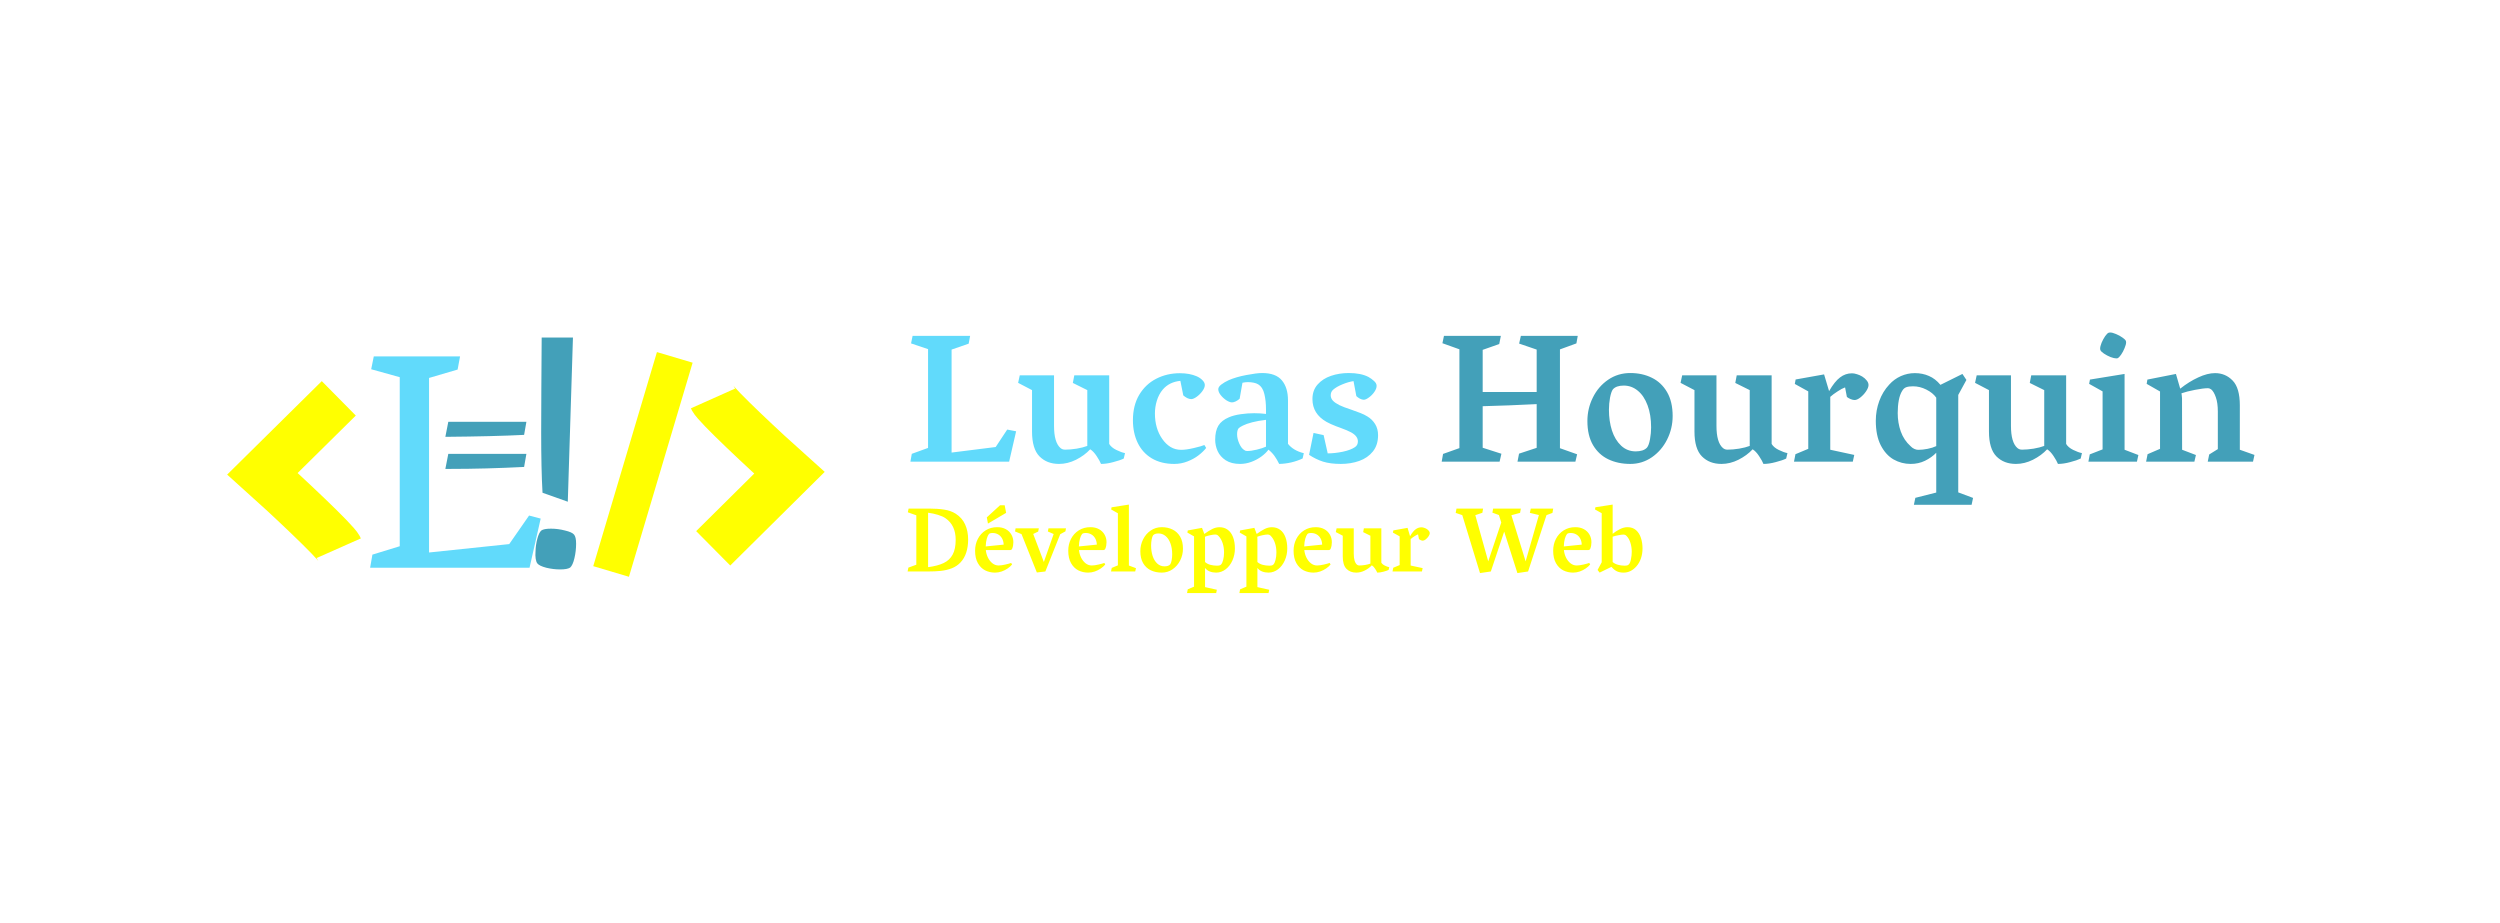 <svg width="1343" height="496" viewBox="0 0 1343 496" fill="none" xmlns="http://www.w3.org/2000/svg">
<path d="M541.078 230.764L545.863 231.691L542.104 248H489.076L489.809 243.801L498.549 240.627V187.551L489.418 184.475L490.248 180.422H521.156L520.375 184.621L511.195 187.795V243.117L534.877 240.139L541.078 230.764ZM546.938 205.666L547.816 201.613H566.225V228.762C566.225 234.719 567.38 238.69 569.691 240.676C570.082 241.001 570.473 241.229 570.863 241.359C571.254 241.49 571.71 241.555 572.23 241.555C574.053 241.555 576.104 241.376 578.383 241.018C580.661 240.627 582.566 240.139 584.096 239.553V209.572L576.332 205.715L577.113 201.613H595.863V238.479C596.612 239.748 597.882 240.822 599.672 241.701C601.462 242.58 603.025 243.15 604.359 243.41L603.676 246.34C602.341 246.991 600.469 247.626 598.061 248.244C595.684 248.895 593.487 249.221 591.469 249.221C591.046 248.146 590.264 246.747 589.125 245.021C587.986 243.296 586.83 242.076 585.658 241.359C583.607 243.573 581.068 245.445 578.041 246.975C575.046 248.472 572.003 249.221 568.91 249.221C564.581 249.221 561.081 247.87 558.412 245.168C555.743 242.466 554.408 238.007 554.408 231.789V209.572L546.938 205.666ZM634.096 204.592C630.157 204.982 627.016 206.529 624.672 209.23C623.207 210.988 622.133 213.007 621.449 215.285C620.766 217.531 620.424 219.81 620.424 222.121C620.424 227.46 621.726 232.001 624.33 235.744C625.6 237.6 627.081 239.048 628.773 240.09C630.499 241.132 632.419 241.652 634.535 241.652C636.326 241.652 638.604 241.327 641.371 240.676C644.138 240.025 646.01 239.488 646.986 239.064L647.963 240.627C646.921 241.962 645.538 243.296 643.812 244.631C642.12 245.933 640.134 247.023 637.855 247.902C635.609 248.781 633.266 249.221 630.824 249.221C626.137 249.221 622.117 248.228 618.764 246.242C615.443 244.257 612.921 241.49 611.195 237.941C609.47 234.393 608.607 230.324 608.607 225.734C608.607 220.461 609.73 215.92 611.977 212.111C614.255 208.303 617.299 205.422 621.107 203.469C624.949 201.483 629.197 200.49 633.852 200.49C637.335 200.49 640.346 201.044 642.885 202.15C644.089 202.671 645.115 203.371 645.961 204.25C646.807 205.096 647.23 205.959 647.23 206.838C647.23 207.814 646.791 208.905 645.912 210.109C645.066 211.281 644.057 212.29 642.885 213.137C641.713 213.983 640.72 214.406 639.906 214.406C639.255 214.406 638.523 214.211 637.709 213.82C636.928 213.397 636.244 212.925 635.658 212.404L634.096 204.592ZM652.797 236.232C652.797 233.075 653.367 230.552 654.506 228.664C655.645 226.776 657.533 225.279 660.17 224.172C661.895 223.423 663.995 222.87 666.469 222.512C668.943 222.154 671.368 221.975 673.744 221.975C675.958 221.975 678.074 222.105 680.092 222.365V219.729C680.092 216.766 679.799 214.081 679.213 211.672C678.66 209.23 677.536 207.489 675.844 206.447C675.225 206.057 674.411 205.764 673.402 205.568C672.426 205.373 671.4 205.275 670.326 205.275C669.382 205.275 668.422 205.389 667.445 205.617L665.932 214.211C665.313 214.764 664.613 215.236 663.832 215.627C663.051 215.985 662.383 216.164 661.83 216.164C661.016 216.164 660.007 215.79 658.803 215.041C657.631 214.26 656.605 213.316 655.727 212.209C654.88 211.102 654.457 210.061 654.457 209.084C654.457 208.238 655.01 207.391 656.117 206.545C657.224 205.699 658.526 204.934 660.023 204.25C662.693 203.078 665.867 202.15 669.545 201.467C673.256 200.751 676.088 200.393 678.041 200.393C682.924 200.393 686.456 201.711 688.637 204.348C690.818 206.952 691.908 210.533 691.908 215.09V238.43C693.796 240.839 696.628 242.515 700.404 243.459L699.77 246.291C695.798 248.146 691.599 249.123 687.172 249.221C686.391 247.626 685.561 246.21 684.682 244.973C683.803 243.736 682.712 242.596 681.41 241.555C680.499 242.824 679.245 244.045 677.65 245.217C676.055 246.389 674.265 247.349 672.279 248.098C670.294 248.846 668.259 249.221 666.176 249.221C663.051 249.221 660.479 248.57 658.461 247.268C656.475 245.965 655.027 244.322 654.115 242.336C653.236 240.35 652.797 238.316 652.797 236.232ZM668.471 241.799C668.829 242.124 669.333 242.287 669.984 242.287C671.352 242.287 673.061 242.043 675.111 241.555C677.162 241.066 678.822 240.529 680.092 239.943V225.539C677.26 225.865 674.786 226.304 672.67 226.857C670.554 227.411 668.894 227.997 667.689 228.615C666.485 229.201 665.704 229.706 665.346 230.129C664.825 230.812 664.564 231.87 664.564 233.303C664.564 234.865 664.955 236.525 665.736 238.283C666.518 240.041 667.429 241.213 668.471 241.799ZM727.113 204.738C725.29 204.999 723.321 205.568 721.205 206.447C719.089 207.294 717.396 208.27 716.127 209.377C715.281 210.158 714.857 211.151 714.857 212.355C714.857 213.43 715.248 214.39 716.029 215.236C716.843 216.083 717.999 216.88 719.496 217.629C720.961 218.345 723.093 219.159 725.893 220.07C727.813 220.721 729.457 221.324 730.824 221.877C732.191 222.398 733.445 223.016 734.584 223.732C736.309 224.774 737.693 226.141 738.734 227.834C739.776 229.527 740.297 231.512 740.297 233.791C740.297 237.307 739.369 240.22 737.514 242.531C735.658 244.842 733.217 246.535 730.189 247.609C727.162 248.684 723.858 249.221 720.277 249.221C716.566 249.221 713.393 248.814 710.756 248C708.152 247.154 705.645 245.933 703.236 244.338L705.629 232.57L711.049 233.742L713.246 243.557C715.72 243.557 718.406 243.264 721.303 242.678C724.2 242.059 726.397 241.229 727.895 240.188C728.936 239.504 729.457 238.479 729.457 237.111C729.457 236.167 729.164 235.305 728.578 234.523C727.992 233.71 727.048 232.945 725.746 232.229C724.574 231.577 722.605 230.747 719.838 229.738C719.577 229.641 718.91 229.396 717.836 229.006C716.794 228.583 715.818 228.176 714.906 227.785C714.027 227.395 713.246 227.004 712.562 226.613C707.549 223.749 705.043 219.68 705.043 214.406C705.043 211.281 705.954 208.677 707.777 206.594C709.633 204.478 712.042 202.915 715.004 201.906C717.966 200.897 721.14 200.393 724.525 200.393C728.887 200.393 732.419 201.092 735.121 202.492C736.228 203.111 737.237 203.843 738.148 204.689C739.06 205.503 739.516 206.366 739.516 207.277C739.516 208.286 739.109 209.377 738.295 210.549C737.481 211.721 736.505 212.714 735.365 213.527C734.258 214.341 733.347 214.748 732.631 214.748C732.012 214.748 731.312 214.553 730.531 214.162C729.783 213.739 729.148 213.283 728.627 212.795L727.113 204.738Z" fill="#61DAFB"/>
<path d="M806.557 243.752L805.58 248H774.477L775.209 243.85L783.998 240.725V187.648L774.867 184.377L775.697 180.422H806.264L805.385 184.816L796.498 187.941V210.598H825.502V187.795L816.078 184.572L817.006 180.422H847.572L846.84 184.475L838.002 187.697V240.773L847.23 244.045L846.303 248H815.199L816.029 243.703L825.502 240.578V217.092C815.248 217.613 805.58 217.987 796.498 218.215V240.529L806.557 243.752ZM852.748 226.174C852.748 221.714 853.725 217.515 855.678 213.576C857.631 209.605 860.365 206.415 863.881 204.006C867.396 201.597 871.368 200.393 875.795 200.393C880.092 200.393 883.949 201.239 887.367 202.932C890.785 204.592 893.503 207.147 895.521 210.598C897.54 214.048 898.549 218.345 898.549 223.488C898.549 227.948 897.556 232.163 895.57 236.135C893.585 240.074 890.85 243.247 887.367 245.656C883.884 248.033 880.027 249.221 875.795 249.221C871.4 249.221 867.462 248.391 863.979 246.73C860.528 245.07 857.794 242.531 855.775 239.113C853.757 235.663 852.748 231.35 852.748 226.174ZM878.725 242.482C879.994 242.482 881.166 242.32 882.24 241.994C883.314 241.636 884.161 241.115 884.779 240.432C885.463 239.585 886 238.088 886.391 235.939C886.781 233.758 886.977 231.643 886.977 229.592C886.977 225.067 886.342 221.112 885.072 217.727C883.803 214.309 882.045 211.688 879.799 209.865C877.585 208.042 875.079 207.131 872.279 207.131C869.61 207.131 867.673 207.798 866.469 209.133C865.85 209.947 865.329 211.444 864.906 213.625C864.516 215.773 864.32 217.938 864.32 220.119C864.32 224.156 864.857 227.867 865.932 231.252C867.038 234.637 868.682 237.355 870.863 239.406C873.044 241.457 875.665 242.482 878.725 242.482ZM902.797 205.666L903.676 201.613H922.084V228.762C922.084 234.719 923.24 238.69 925.551 240.676C925.941 241.001 926.332 241.229 926.723 241.359C927.113 241.49 927.569 241.555 928.09 241.555C929.913 241.555 931.964 241.376 934.242 241.018C936.521 240.627 938.425 240.139 939.955 239.553V209.572L932.191 205.715L932.973 201.613H951.723V238.479C952.471 239.748 953.741 240.822 955.531 241.701C957.322 242.58 958.884 243.15 960.219 243.41L959.535 246.34C958.201 246.991 956.329 247.626 953.92 248.244C951.544 248.895 949.346 249.221 947.328 249.221C946.905 248.146 946.124 246.747 944.984 245.021C943.845 243.296 942.689 242.076 941.518 241.359C939.467 243.573 936.928 245.445 933.9 246.975C930.906 248.472 927.862 249.221 924.77 249.221C920.44 249.221 916.941 247.87 914.271 245.168C911.602 242.466 910.268 238.007 910.268 231.789V209.572L902.797 205.666ZM964.174 206.252L964.613 203.859L979.896 201.125L982.582 210.109C984.6 206.626 986.57 204.169 988.49 202.736C990.411 201.271 992.543 200.539 994.887 200.539C995.701 200.539 996.596 200.702 997.572 201.027C998.549 201.32 999.477 201.727 1000.36 202.248C1001.36 202.867 1002.18 203.583 1002.8 204.396C1003.45 205.178 1003.77 205.992 1003.77 206.838C1003.77 207.782 1003.33 208.905 1002.46 210.207C1001.61 211.477 1000.58 212.583 999.379 213.527C998.207 214.439 997.182 214.895 996.303 214.895C995.684 214.895 994.968 214.732 994.154 214.406C993.34 214.048 992.673 213.658 992.152 213.234L991.176 208.107C990.004 208.531 988.637 209.263 987.074 210.305C985.512 211.314 984.226 212.274 983.217 213.186V241.604L996.107 244.387L995.326 248H963.734L964.516 243.996L971.4 241.115V210.256L964.174 206.252ZM1040.15 243.215C1038.52 244.908 1036.52 246.34 1034.14 247.512C1031.8 248.651 1029.23 249.221 1026.43 249.221C1023.14 249.221 1020.08 248.423 1017.25 246.828C1014.42 245.201 1012.11 242.645 1010.32 239.162C1008.56 235.679 1007.68 231.301 1007.68 226.027C1007.68 222.349 1008.3 218.817 1009.54 215.432C1010.77 212.046 1012.56 209.1 1014.91 206.594C1016.66 204.641 1018.73 203.127 1021.11 202.053C1023.52 200.979 1026.02 200.441 1028.63 200.441C1031.39 200.441 1033.92 200.946 1036.2 201.955C1038.51 202.932 1040.57 204.527 1042.4 206.74L1054.21 200.881L1056.36 204.104L1051.97 212.16V264.504L1059.93 267.482L1059.14 271.193H1028.14L1028.92 267.434L1040.15 264.602V243.215ZM1040.15 213.625C1038.95 211.9 1037.17 210.451 1034.83 209.279C1032.52 208.107 1030.12 207.521 1027.65 207.521C1026.15 207.521 1024.95 207.684 1024.04 208.01C1023.16 208.335 1022.44 208.97 1021.89 209.914C1021.04 211.249 1020.42 212.958 1020.03 215.041C1019.64 217.124 1019.45 219.403 1019.45 221.877C1019.45 225.393 1020 228.713 1021.11 231.838C1022.25 234.963 1023.99 237.567 1026.33 239.65C1026.89 240.269 1027.54 240.757 1028.29 241.115C1029.03 241.473 1029.77 241.652 1030.48 241.652C1032.04 241.652 1033.72 241.473 1035.51 241.115C1037.3 240.757 1038.85 240.269 1040.15 239.65V213.625ZM1061 205.666L1061.88 201.613H1080.29V228.762C1080.29 234.719 1081.44 238.69 1083.75 240.676C1084.14 241.001 1084.54 241.229 1084.93 241.359C1085.32 241.49 1085.77 241.555 1086.29 241.555C1088.12 241.555 1090.17 241.376 1092.45 241.018C1094.72 240.627 1096.63 240.139 1098.16 239.553V209.572L1090.39 205.715L1091.18 201.613H1109.93V238.479C1110.67 239.748 1111.94 240.822 1113.73 241.701C1115.52 242.58 1117.09 243.15 1118.42 243.41L1117.74 246.34C1116.4 246.991 1114.53 247.626 1112.12 248.244C1109.75 248.895 1107.55 249.221 1105.53 249.221C1105.11 248.146 1104.33 246.747 1103.19 245.021C1102.05 243.296 1100.89 242.076 1099.72 241.359C1097.67 243.573 1095.13 245.445 1092.1 246.975C1089.11 248.472 1086.07 249.221 1082.97 249.221C1078.64 249.221 1075.14 247.87 1072.47 245.168C1069.81 242.466 1068.47 238.007 1068.47 231.789V209.572L1061 205.666ZM1137.46 192.482C1137.37 192.515 1137.17 192.531 1136.88 192.531C1136.1 192.531 1135.06 192.287 1133.75 191.799C1132.48 191.278 1131.31 190.66 1130.24 189.943C1129.16 189.227 1128.51 188.576 1128.29 187.99C1128.22 187.73 1128.19 187.502 1128.19 187.307C1128.19 186.493 1128.45 185.435 1128.97 184.133C1129.52 182.831 1130.16 181.659 1130.87 180.617C1131.62 179.543 1132.27 178.908 1132.83 178.713C1133.09 178.648 1133.33 178.615 1133.56 178.615C1134.4 178.615 1135.46 178.892 1136.73 179.445C1138 179.966 1139.16 180.601 1140.2 181.35C1141.24 182.066 1141.86 182.684 1142.05 183.205C1142.12 183.465 1142.15 183.677 1142.15 183.84C1142.15 184.654 1141.88 185.712 1141.32 187.014C1140.8 188.316 1140.17 189.504 1139.42 190.578C1138.67 191.652 1138.02 192.287 1137.46 192.482ZM1129.51 241.408V210.256L1122.28 206.203L1122.72 203.908L1141.32 200.881V241.604L1148.74 244.436L1147.96 248H1121.89L1122.62 244.094L1129.51 241.408ZM1153.19 206.203L1153.58 203.908L1168.91 200.881L1171.21 208.791C1174.4 206.252 1177.63 204.234 1180.92 202.736C1184.21 201.206 1187.2 200.441 1189.91 200.441C1193.65 200.441 1196.81 201.776 1199.38 204.445C1201.95 207.082 1203.24 211.525 1203.24 217.775V241.604L1211.1 244.387L1210.32 248H1186L1186.78 244.143L1191.42 241.262V221.096C1191.42 217.971 1191.06 215.415 1190.35 213.43C1189.66 211.411 1188.83 209.995 1187.86 209.182C1187.3 208.758 1186.68 208.547 1186 208.547C1184.47 208.547 1182.19 208.84 1179.16 209.426C1176.14 210.012 1173.71 210.63 1171.89 211.281C1171.92 211.444 1171.97 211.818 1172.04 212.404C1172.13 212.958 1172.18 213.462 1172.18 213.918L1172.23 241.604L1179.65 244.436L1178.82 248H1152.89L1153.68 243.996L1160.37 241.115V210.305L1153.19 206.203Z" fill="#43A0B9"/>
<path d="M492.25 303.362V276.824L487.685 275.213L488.1 273.211H499.281C502.243 273.211 504.896 273.398 507.24 273.772C509.6 274.131 511.643 274.855 513.368 275.945C515.712 277.443 517.413 279.38 518.471 281.756C519.545 284.132 520.082 286.834 520.082 289.861C520.082 292.368 519.748 294.671 519.081 296.771C518.414 298.87 517.38 300.66 515.98 302.142C514.678 303.525 513.108 304.575 511.269 305.291C509.429 305.991 507.476 306.455 505.409 306.683C503.358 306.894 500.998 307 498.329 307H487.562L487.978 304.925L492.25 303.362ZM498.573 304.681C502.024 304.225 504.815 303.484 506.947 302.459C509.079 301.434 510.683 299.928 511.757 297.942C512.847 295.94 513.393 293.287 513.393 289.983C513.393 284.775 511.578 280.918 507.948 278.411C506.923 277.695 505.572 277.085 503.896 276.58C502.219 276.059 500.445 275.677 498.573 275.433V304.681ZM543.788 294.646C543.674 294.939 543.52 295.159 543.324 295.306C543.145 295.436 542.877 295.501 542.519 295.501H529.579C529.726 296.933 530.108 298.284 530.727 299.554C531.361 300.823 532.175 301.849 533.168 302.63C534.161 303.395 535.251 303.777 536.439 303.777C537.449 303.777 538.677 303.606 540.126 303.265C541.591 302.923 542.616 302.638 543.202 302.41L543.69 303.24C543.088 303.989 542.299 304.697 541.322 305.364C540.362 306.032 539.288 306.577 538.1 307C536.911 307.407 535.723 307.61 534.535 307.61C532.615 307.61 530.84 307.203 529.213 306.39C527.602 305.56 526.299 304.266 525.307 302.508C524.314 300.734 523.817 298.512 523.817 295.843C523.817 293.548 524.306 291.44 525.282 289.52C526.275 287.583 527.675 286.045 529.481 284.905C531.288 283.766 533.363 283.196 535.707 283.196C537.481 283.196 539.019 283.554 540.321 284.271C541.623 284.987 542.624 285.963 543.324 287.2C544.024 288.421 544.374 289.788 544.374 291.302C544.374 292.522 544.179 293.637 543.788 294.646ZM539.174 292.571C539.109 291.237 538.808 290.105 538.271 289.178C537.733 288.234 537.025 287.526 536.146 287.054C535.268 286.565 534.307 286.321 533.266 286.321C532.257 286.321 531.581 286.508 531.239 286.883C530.816 287.404 530.434 288.242 530.092 289.397C529.766 290.537 529.579 291.92 529.53 293.548L539.174 292.571ZM537.221 271.429H539.711L540.492 275.506L530.727 281.268L530.116 277.923L537.221 271.429ZM572.646 283.807L572.353 285.442L569.545 286.98L561.562 307L556.996 307.537L548.769 286.932L545.277 285.491L545.57 283.807H558.07L557.704 285.564L555.043 286.834L560.756 301.897L566.029 286.883L562.904 285.516L563.246 283.807H572.646ZM593.837 294.646C593.723 294.939 593.568 295.159 593.373 295.306C593.194 295.436 592.925 295.501 592.567 295.501H579.628C579.774 296.933 580.157 298.284 580.775 299.554C581.41 300.823 582.224 301.849 583.217 302.63C584.21 303.395 585.3 303.777 586.488 303.777C587.497 303.777 588.726 303.606 590.175 303.265C591.64 302.923 592.665 302.638 593.251 302.41L593.739 303.24C593.137 303.989 592.348 304.697 591.371 305.364C590.411 306.032 589.337 306.577 588.148 307C586.96 307.407 585.772 307.61 584.584 307.61C582.663 307.61 580.889 307.203 579.262 306.39C577.65 305.56 576.348 304.266 575.355 302.508C574.363 300.734 573.866 298.512 573.866 295.843C573.866 293.548 574.354 291.44 575.331 289.52C576.324 287.583 577.724 286.045 579.53 284.905C581.337 283.766 583.412 283.196 585.756 283.196C587.53 283.196 589.068 283.554 590.37 284.271C591.672 284.987 592.673 285.963 593.373 287.2C594.073 288.421 594.423 289.788 594.423 291.302C594.423 292.522 594.228 293.637 593.837 294.646ZM589.223 292.571C589.158 291.237 588.856 290.105 588.319 289.178C587.782 288.234 587.074 287.526 586.195 287.054C585.316 286.565 584.356 286.321 583.314 286.321C582.305 286.321 581.63 286.508 581.288 286.883C580.865 287.404 580.482 288.242 580.141 289.397C579.815 290.537 579.628 291.92 579.579 293.548L589.223 292.571ZM596.913 273.675L597.133 272.527L606.435 271.062V303.802L610.243 305.218L609.828 307H596.84L597.23 305.071L600.526 303.704V275.726L596.913 273.675ZM612.587 296.087C612.587 293.857 613.075 291.757 614.052 289.788C615.028 287.802 616.396 286.207 618.153 285.003C619.911 283.799 621.897 283.196 624.11 283.196C626.259 283.196 628.188 283.619 629.896 284.466C631.605 285.296 632.965 286.574 633.974 288.299C634.983 290.024 635.487 292.173 635.487 294.744C635.487 296.974 634.991 299.082 633.998 301.067C633.005 303.037 631.638 304.624 629.896 305.828C628.155 307.016 626.226 307.61 624.11 307.61C621.913 307.61 619.944 307.195 618.202 306.365C616.477 305.535 615.11 304.266 614.101 302.557C613.091 300.831 612.587 298.675 612.587 296.087ZM625.575 304.241C626.21 304.241 626.796 304.16 627.333 303.997C627.87 303.818 628.293 303.558 628.603 303.216C628.944 302.793 629.213 302.044 629.408 300.97C629.604 299.879 629.701 298.821 629.701 297.796C629.701 295.534 629.384 293.556 628.749 291.863C628.114 290.154 627.235 288.844 626.112 287.933C625.006 287.021 623.752 286.565 622.353 286.565C621.018 286.565 620.049 286.899 619.447 287.566C619.138 287.973 618.878 288.722 618.666 289.812C618.471 290.887 618.373 291.969 618.373 293.06C618.373 295.078 618.642 296.933 619.179 298.626C619.732 300.319 620.554 301.678 621.645 302.703C622.735 303.729 624.045 304.241 625.575 304.241ZM653.7 316.814L653.334 318.597H637.685L638.051 316.595L641.444 315.154V288.152L637.855 286.102L638.075 284.954L645.717 283.562L646.962 286.834C648.508 285.727 649.916 284.848 651.186 284.197C652.471 283.546 653.782 283.221 655.116 283.221C656.825 283.221 658.298 283.676 659.535 284.588C660.788 285.499 661.741 286.818 662.392 288.543C663.059 290.268 663.393 292.319 663.393 294.695C663.393 296.925 662.953 299.041 662.074 301.043C661.195 303.029 659.999 304.607 658.485 305.779C657.753 306.349 656.947 306.797 656.068 307.122C655.189 307.448 654.278 307.61 653.334 307.61C652.097 307.61 650.95 307.407 649.892 307C648.834 306.577 647.987 305.942 647.353 305.096V315.398L653.7 316.814ZM647.304 288.323C647.336 288.681 647.353 289.251 647.353 290.032V301.922C648.134 302.622 649.094 303.126 650.233 303.436C651.389 303.729 652.553 303.875 653.725 303.875C654.311 303.875 654.783 303.826 655.141 303.729C655.515 303.631 655.808 303.444 656.02 303.167C656.426 302.744 656.785 301.938 657.094 300.75C657.403 299.546 657.558 298.235 657.558 296.819C657.558 294.915 657.297 293.206 656.776 291.692C656.256 290.162 655.531 288.917 654.604 287.957C654.327 287.648 654.042 287.436 653.749 287.322C653.472 287.208 653.155 287.151 652.797 287.151C652.162 287.151 651.275 287.273 650.136 287.518C649.013 287.745 648.069 288.014 647.304 288.323ZM681.825 316.814L681.459 318.597H665.81L666.176 316.595L669.569 315.154V288.152L665.98 286.102L666.2 284.954L673.842 283.562L675.087 286.834C676.633 285.727 678.041 284.848 679.311 284.197C680.596 283.546 681.907 283.221 683.241 283.221C684.95 283.221 686.423 283.676 687.66 284.588C688.913 285.499 689.866 286.818 690.517 288.543C691.184 290.268 691.518 292.319 691.518 294.695C691.518 296.925 691.078 299.041 690.199 301.043C689.32 303.029 688.124 304.607 686.61 305.779C685.878 306.349 685.072 306.797 684.193 307.122C683.314 307.448 682.403 307.61 681.459 307.61C680.222 307.61 679.075 307.407 678.017 307C676.959 306.577 676.112 305.942 675.478 305.096V315.398L681.825 316.814ZM675.429 288.323C675.461 288.681 675.478 289.251 675.478 290.032V301.922C676.259 302.622 677.219 303.126 678.358 303.436C679.514 303.729 680.678 303.875 681.85 303.875C682.436 303.875 682.908 303.826 683.266 303.729C683.64 303.631 683.933 303.444 684.145 303.167C684.551 302.744 684.91 301.938 685.219 300.75C685.528 299.546 685.683 298.235 685.683 296.819C685.683 294.915 685.422 293.206 684.901 291.692C684.381 290.162 683.656 288.917 682.729 287.957C682.452 287.648 682.167 287.436 681.874 287.322C681.597 287.208 681.28 287.151 680.922 287.151C680.287 287.151 679.4 287.273 678.261 287.518C677.138 287.745 676.194 288.014 675.429 288.323ZM714.882 294.646C714.768 294.939 714.613 295.159 714.418 295.306C714.239 295.436 713.97 295.501 713.612 295.501H700.673C700.819 296.933 701.202 298.284 701.82 299.554C702.455 300.823 703.269 301.849 704.262 302.63C705.255 303.395 706.345 303.777 707.533 303.777C708.542 303.777 709.771 303.606 711.22 303.265C712.685 302.923 713.71 302.638 714.296 302.41L714.784 303.24C714.182 303.989 713.393 304.697 712.416 305.364C711.456 306.032 710.382 306.577 709.193 307C708.005 307.407 706.817 307.61 705.629 307.61C703.708 307.61 701.934 307.203 700.307 306.39C698.695 305.56 697.393 304.266 696.4 302.508C695.408 300.734 694.911 298.512 694.911 295.843C694.911 293.548 695.399 291.44 696.376 289.52C697.369 287.583 698.769 286.045 700.575 284.905C702.382 283.766 704.457 283.196 706.801 283.196C708.575 283.196 710.113 283.554 711.415 284.271C712.717 284.987 713.718 285.963 714.418 287.2C715.118 288.421 715.468 289.788 715.468 291.302C715.468 292.522 715.272 293.637 714.882 294.646ZM710.268 292.571C710.202 291.237 709.901 290.105 709.364 289.178C708.827 288.234 708.119 287.526 707.24 287.054C706.361 286.565 705.401 286.321 704.359 286.321C703.35 286.321 702.675 286.508 702.333 286.883C701.91 287.404 701.527 288.242 701.186 289.397C700.86 290.537 700.673 291.92 700.624 293.548L710.268 292.571ZM717.592 285.833L718.031 283.807H727.235V297.381C727.235 300.359 727.813 302.345 728.969 303.338C729.164 303.501 729.359 303.615 729.555 303.68C729.75 303.745 729.978 303.777 730.238 303.777C731.15 303.777 732.175 303.688 733.314 303.509C734.454 303.313 735.406 303.069 736.171 302.776V287.786L732.289 285.857L732.68 283.807H742.055V302.239C742.429 302.874 743.064 303.411 743.959 303.851C744.854 304.29 745.635 304.575 746.303 304.705L745.961 306.17C745.294 306.495 744.358 306.813 743.153 307.122C741.965 307.448 740.867 307.61 739.857 307.61C739.646 307.073 739.255 306.373 738.686 305.511C738.116 304.648 737.538 304.038 736.952 303.68C735.927 304.786 734.657 305.722 733.144 306.487C731.646 307.236 730.124 307.61 728.578 307.61C726.413 307.61 724.664 306.935 723.329 305.584C721.994 304.233 721.327 302.003 721.327 298.895V287.786L717.592 285.833ZM748.28 286.126L748.5 284.93L756.142 283.562L757.484 288.055C758.493 286.313 759.478 285.084 760.438 284.368C761.399 283.636 762.465 283.27 763.637 283.27C764.044 283.27 764.491 283.351 764.979 283.514C765.468 283.66 765.932 283.864 766.371 284.124C766.876 284.433 767.283 284.791 767.592 285.198C767.917 285.589 768.08 285.996 768.08 286.419C768.08 286.891 767.86 287.452 767.421 288.104C766.998 288.738 766.485 289.292 765.883 289.764C765.297 290.219 764.784 290.447 764.345 290.447C764.035 290.447 763.677 290.366 763.271 290.203C762.864 290.024 762.53 289.829 762.27 289.617L761.781 287.054C761.195 287.265 760.512 287.632 759.73 288.152C758.949 288.657 758.306 289.137 757.802 289.593V303.802L764.247 305.193L763.856 307H748.061L748.451 304.998L751.894 303.558V288.128L748.28 286.126ZM834.389 273.211L833.974 275.53L830.775 276.727L820.888 307L815.15 307.854L808.046 285.589L800.868 307L795.058 307.854L785.536 276.727L781.996 275.53L782.436 273.211H796.718L796.327 275.457L792.543 276.751L799.477 301.556L806.483 280.682L805.214 276.678L801.723 275.408L802.113 273.211H817.006L816.591 275.506L811.928 276.775L819.569 301.556L826.698 276.678L821.84 275.506L822.328 273.211H834.389ZM854.335 294.646C854.221 294.939 854.066 295.159 853.871 295.306C853.692 295.436 853.424 295.501 853.065 295.501H840.126C840.272 296.933 840.655 298.284 841.273 299.554C841.908 300.823 842.722 301.849 843.715 302.63C844.708 303.395 845.798 303.777 846.986 303.777C847.995 303.777 849.224 303.606 850.673 303.265C852.138 302.923 853.163 302.638 853.749 302.41L854.237 303.24C853.635 303.989 852.846 304.697 851.869 305.364C850.909 306.032 849.835 306.577 848.646 307C847.458 307.407 846.27 307.61 845.082 307.61C843.161 307.61 841.387 307.203 839.76 306.39C838.148 305.56 836.846 304.266 835.854 302.508C834.861 300.734 834.364 298.512 834.364 295.843C834.364 293.548 834.853 291.44 835.829 289.52C836.822 287.583 838.222 286.045 840.028 284.905C841.835 283.766 843.91 283.196 846.254 283.196C848.028 283.196 849.566 283.554 850.868 284.271C852.17 284.987 853.171 285.963 853.871 287.2C854.571 288.421 854.921 289.788 854.921 291.302C854.921 292.522 854.726 293.637 854.335 294.646ZM849.721 292.571C849.656 291.237 849.354 290.105 848.817 289.178C848.28 288.234 847.572 287.526 846.693 287.054C845.814 286.565 844.854 286.321 843.812 286.321C842.803 286.321 842.128 286.508 841.786 286.883C841.363 287.404 840.98 288.242 840.639 289.397C840.313 290.537 840.126 291.92 840.077 293.548L849.721 292.571ZM859.315 307.61L858.217 306.17L860.438 302.044V275.701L856.825 273.675L857.045 272.503L866.322 271.062V286.761C867.51 285.784 868.812 284.946 870.229 284.246C871.645 283.546 872.995 283.196 874.281 283.196C876.169 283.196 877.715 283.742 878.92 284.832C880.124 285.923 880.995 287.33 881.532 289.056C882.086 290.781 882.362 292.636 882.362 294.622C882.362 296.478 882.086 298.235 881.532 299.896C880.979 301.539 880.181 302.964 879.14 304.168C877.154 306.463 874.835 307.61 872.182 307.61C870.798 307.61 869.602 307.374 868.593 306.902C867.584 306.414 866.607 305.617 865.663 304.51L859.315 307.61ZM866.322 301.922C867.104 302.605 868.064 303.102 869.203 303.411C870.342 303.72 871.49 303.875 872.646 303.875C873.248 303.875 873.744 303.826 874.135 303.729C874.525 303.615 874.826 303.419 875.038 303.143C875.494 302.736 875.86 301.849 876.137 300.481C876.43 299.098 876.576 297.739 876.576 296.404C876.576 294.679 876.332 293.06 875.844 291.546C875.372 290.032 874.688 288.828 873.793 287.933C873.37 287.428 872.792 287.176 872.06 287.176C871.457 287.176 870.546 287.298 869.325 287.542C868.121 287.77 867.12 288.022 866.322 288.299V301.922Z" fill="#FFFF00"/>
<g filter="url(#filter0_d_2_53)">
<path d="M182 294.49C180.4 290.89 153.667 265.823 141 254.49L182 213.99" stroke="#FFFF00" stroke-width="26"/>
</g>
<g filter="url(#filter1_d_2_53)">
<path d="M383 214.055C384.606 217.653 411.38 242.677 424.064 253.99L383.129 294.555" stroke="#FFFF00" stroke-width="26"/>
</g>
<g filter="url(#filter2_d_2_53)">
<path d="M328.28 306.99L362.495 191.99" stroke="#FFFF00" stroke-width="20"/>
</g>
<g filter="url(#filter3_d_2_53)">
<path d="M284.221 276.945L290.456 278.586L284.467 305L198.827 305L200.057 297.945L214.741 293.434L214.741 202.625L199.401 198.359L200.795 191.469L247.143 191.469L245.831 198.523L230.491 203.035L230.491 296.797L273.557 292.285L284.221 276.945Z" fill="#61DAFB"/>
</g>
<g filter="url(#filter4_d_2_53)">
<path d="M240.829 226.583L282.782 226.583L281.551 233.615C270.848 234.162 256.747 234.513 239.247 234.669L240.829 226.583ZM240.829 243.81L282.782 243.81L281.551 250.841C267.684 251.544 254.5 251.896 242 251.896L239.247 251.896L240.829 243.81Z" fill="#43A0B9"/>
</g>
<g filter="url(#filter5_d_2_53)">
<path d="M291.437 264.701C290.96 256.361 290.722 245.579 290.722 232.354L290.811 208.228C290.93 196.552 290.99 187.587 290.99 181.332L307.789 181.332L305.019 269.526L291.437 264.701ZM290.811 284.984C291.705 284.329 293.432 284.001 295.994 284.001C298.496 284.001 300.998 284.329 303.5 284.984C306.061 285.58 307.699 286.325 308.414 287.218C309.129 288.112 309.486 289.72 309.486 292.043C309.486 294.665 309.188 297.256 308.593 299.817C307.997 302.379 307.223 304.077 306.27 304.911C305.257 305.566 303.47 305.894 300.908 305.894C298.466 305.894 295.994 305.596 293.492 305C290.99 304.345 289.381 303.57 288.667 302.677C288.25 302.141 287.952 301.307 287.773 300.175C287.594 298.983 287.564 297.673 287.684 296.243C287.743 293.86 288.071 291.567 288.667 289.363C289.262 287.159 289.977 285.699 290.811 284.984Z" fill="#43A0B9"/>
</g>
<defs>
<filter id="filter0_d_2_53" x="95.027" y="177.741" width="125.852" height="150.656" filterUnits="userSpaceOnUse" color-interpolation-filters="sRGB">
<feFlood flood-opacity="0" result="BackgroundImageFix"/>
<feColorMatrix in="SourceAlpha" type="matrix" values="0 0 0 0 0 0 0 0 0 0 0 0 0 0 0 0 0 0 127 0" result="hardAlpha"/>
<feOffset/>
<feGaussianBlur stdDeviation="13.5"/>
<feComposite in2="hardAlpha" operator="out"/>
<feColorMatrix type="matrix" values="0 0 0 0 1 0 0 0 0 1 0 0 0 0 0 0 0 0 0.8 0"/>
<feBlend mode="normal" in2="BackgroundImageFix" result="effect1_dropShadow_2_53"/>
<feBlend mode="normal" in="SourceGraphic" in2="effect1_dropShadow_2_53" result="shape"/>
</filter>
<filter id="filter1_d_2_53" x="344.129" y="180.13" width="125.907" height="150.659" filterUnits="userSpaceOnUse" color-interpolation-filters="sRGB">
<feFlood flood-opacity="0" result="BackgroundImageFix"/>
<feColorMatrix in="SourceAlpha" type="matrix" values="0 0 0 0 0 0 0 0 0 0 0 0 0 0 0 0 0 0 127 0" result="hardAlpha"/>
<feOffset/>
<feGaussianBlur stdDeviation="13.5"/>
<feComposite in2="hardAlpha" operator="out"/>
<feColorMatrix type="matrix" values="0 0 0 0 1 0 0 0 0 1 0 0 0 0 0 0 0 0 0.8 0"/>
<feBlend mode="normal" in2="BackgroundImageFix" result="effect1_dropShadow_2_53"/>
<feBlend mode="normal" in="SourceGraphic" in2="effect1_dropShadow_2_53" result="shape"/>
</filter>
<filter id="filter2_d_2_53" x="291.695" y="162.138" width="107.384" height="174.703" filterUnits="userSpaceOnUse" color-interpolation-filters="sRGB">
<feFlood flood-opacity="0" result="BackgroundImageFix"/>
<feColorMatrix in="SourceAlpha" type="matrix" values="0 0 0 0 0 0 0 0 0 0 0 0 0 0 0 0 0 0 127 0" result="hardAlpha"/>
<feOffset/>
<feGaussianBlur stdDeviation="13.5"/>
<feComposite in2="hardAlpha" operator="out"/>
<feColorMatrix type="matrix" values="0 0 0 0 1 0 0 0 0 1 0 0 0 0 0 0 0 0 0.8 0"/>
<feBlend mode="normal" in2="BackgroundImageFix" result="effect1_dropShadow_2_53"/>
<feBlend mode="normal" in="SourceGraphic" in2="effect1_dropShadow_2_53" result="shape"/>
</filter>
<filter id="filter3_d_2_53" x="171.827" y="164.469" width="145.629" height="167.531" filterUnits="userSpaceOnUse" color-interpolation-filters="sRGB">
<feFlood flood-opacity="0" result="BackgroundImageFix"/>
<feColorMatrix in="SourceAlpha" type="matrix" values="0 0 0 0 0 0 0 0 0 0 0 0 0 0 0 0 0 0 127 0" result="hardAlpha"/>
<feOffset/>
<feGaussianBlur stdDeviation="13.5"/>
<feComposite in2="hardAlpha" operator="out"/>
<feColorMatrix type="matrix" values="0 0 0 0 0.459 0 0 0 0 0.889 0 0 0 0 0.983 0 0 0 0.8 0"/>
<feBlend mode="normal" in2="BackgroundImageFix" result="effect1_dropShadow_2_53"/>
<feBlend mode="normal" in="SourceGraphic" in2="effect1_dropShadow_2_53" result="shape"/>
</filter>
<filter id="filter4_d_2_53" x="212.247" y="199.583" width="97.535" height="79.312" filterUnits="userSpaceOnUse" color-interpolation-filters="sRGB">
<feFlood flood-opacity="0" result="BackgroundImageFix"/>
<feColorMatrix in="SourceAlpha" type="matrix" values="0 0 0 0 0 0 0 0 0 0 0 0 0 0 0 0 0 0 127 0" result="hardAlpha"/>
<feOffset/>
<feGaussianBlur stdDeviation="13.5"/>
<feComposite in2="hardAlpha" operator="out"/>
<feColorMatrix type="matrix" values="0 0 0 0 0.125 0 0 0 0 0.549 0 0 0 0 0.787 0 0 0 0.8 0"/>
<feBlend mode="normal" in2="BackgroundImageFix" result="effect1_dropShadow_2_53"/>
<feBlend mode="normal" in="SourceGraphic" in2="effect1_dropShadow_2_53" result="shape"/>
</filter>
<filter id="filter5_d_2_53" x="260.505" y="154.332" width="75.981" height="178.561" filterUnits="userSpaceOnUse" color-interpolation-filters="sRGB">
<feFlood flood-opacity="0" result="BackgroundImageFix"/>
<feColorMatrix in="SourceAlpha" type="matrix" values="0 0 0 0 0 0 0 0 0 0 0 0 0 0 0 0 0 0 127 0" result="hardAlpha"/>
<feOffset/>
<feGaussianBlur stdDeviation="13.5"/>
<feComposite in2="hardAlpha" operator="out"/>
<feColorMatrix type="matrix" values="0 0 0 0 0.125 0 0 0 0 0.549 0 0 0 0 0.787 0 0 0 0.8 0"/>
<feBlend mode="normal" in2="BackgroundImageFix" result="effect1_dropShadow_2_53"/>
<feBlend mode="normal" in="SourceGraphic" in2="effect1_dropShadow_2_53" result="shape"/>
</filter>
</defs>
</svg>
